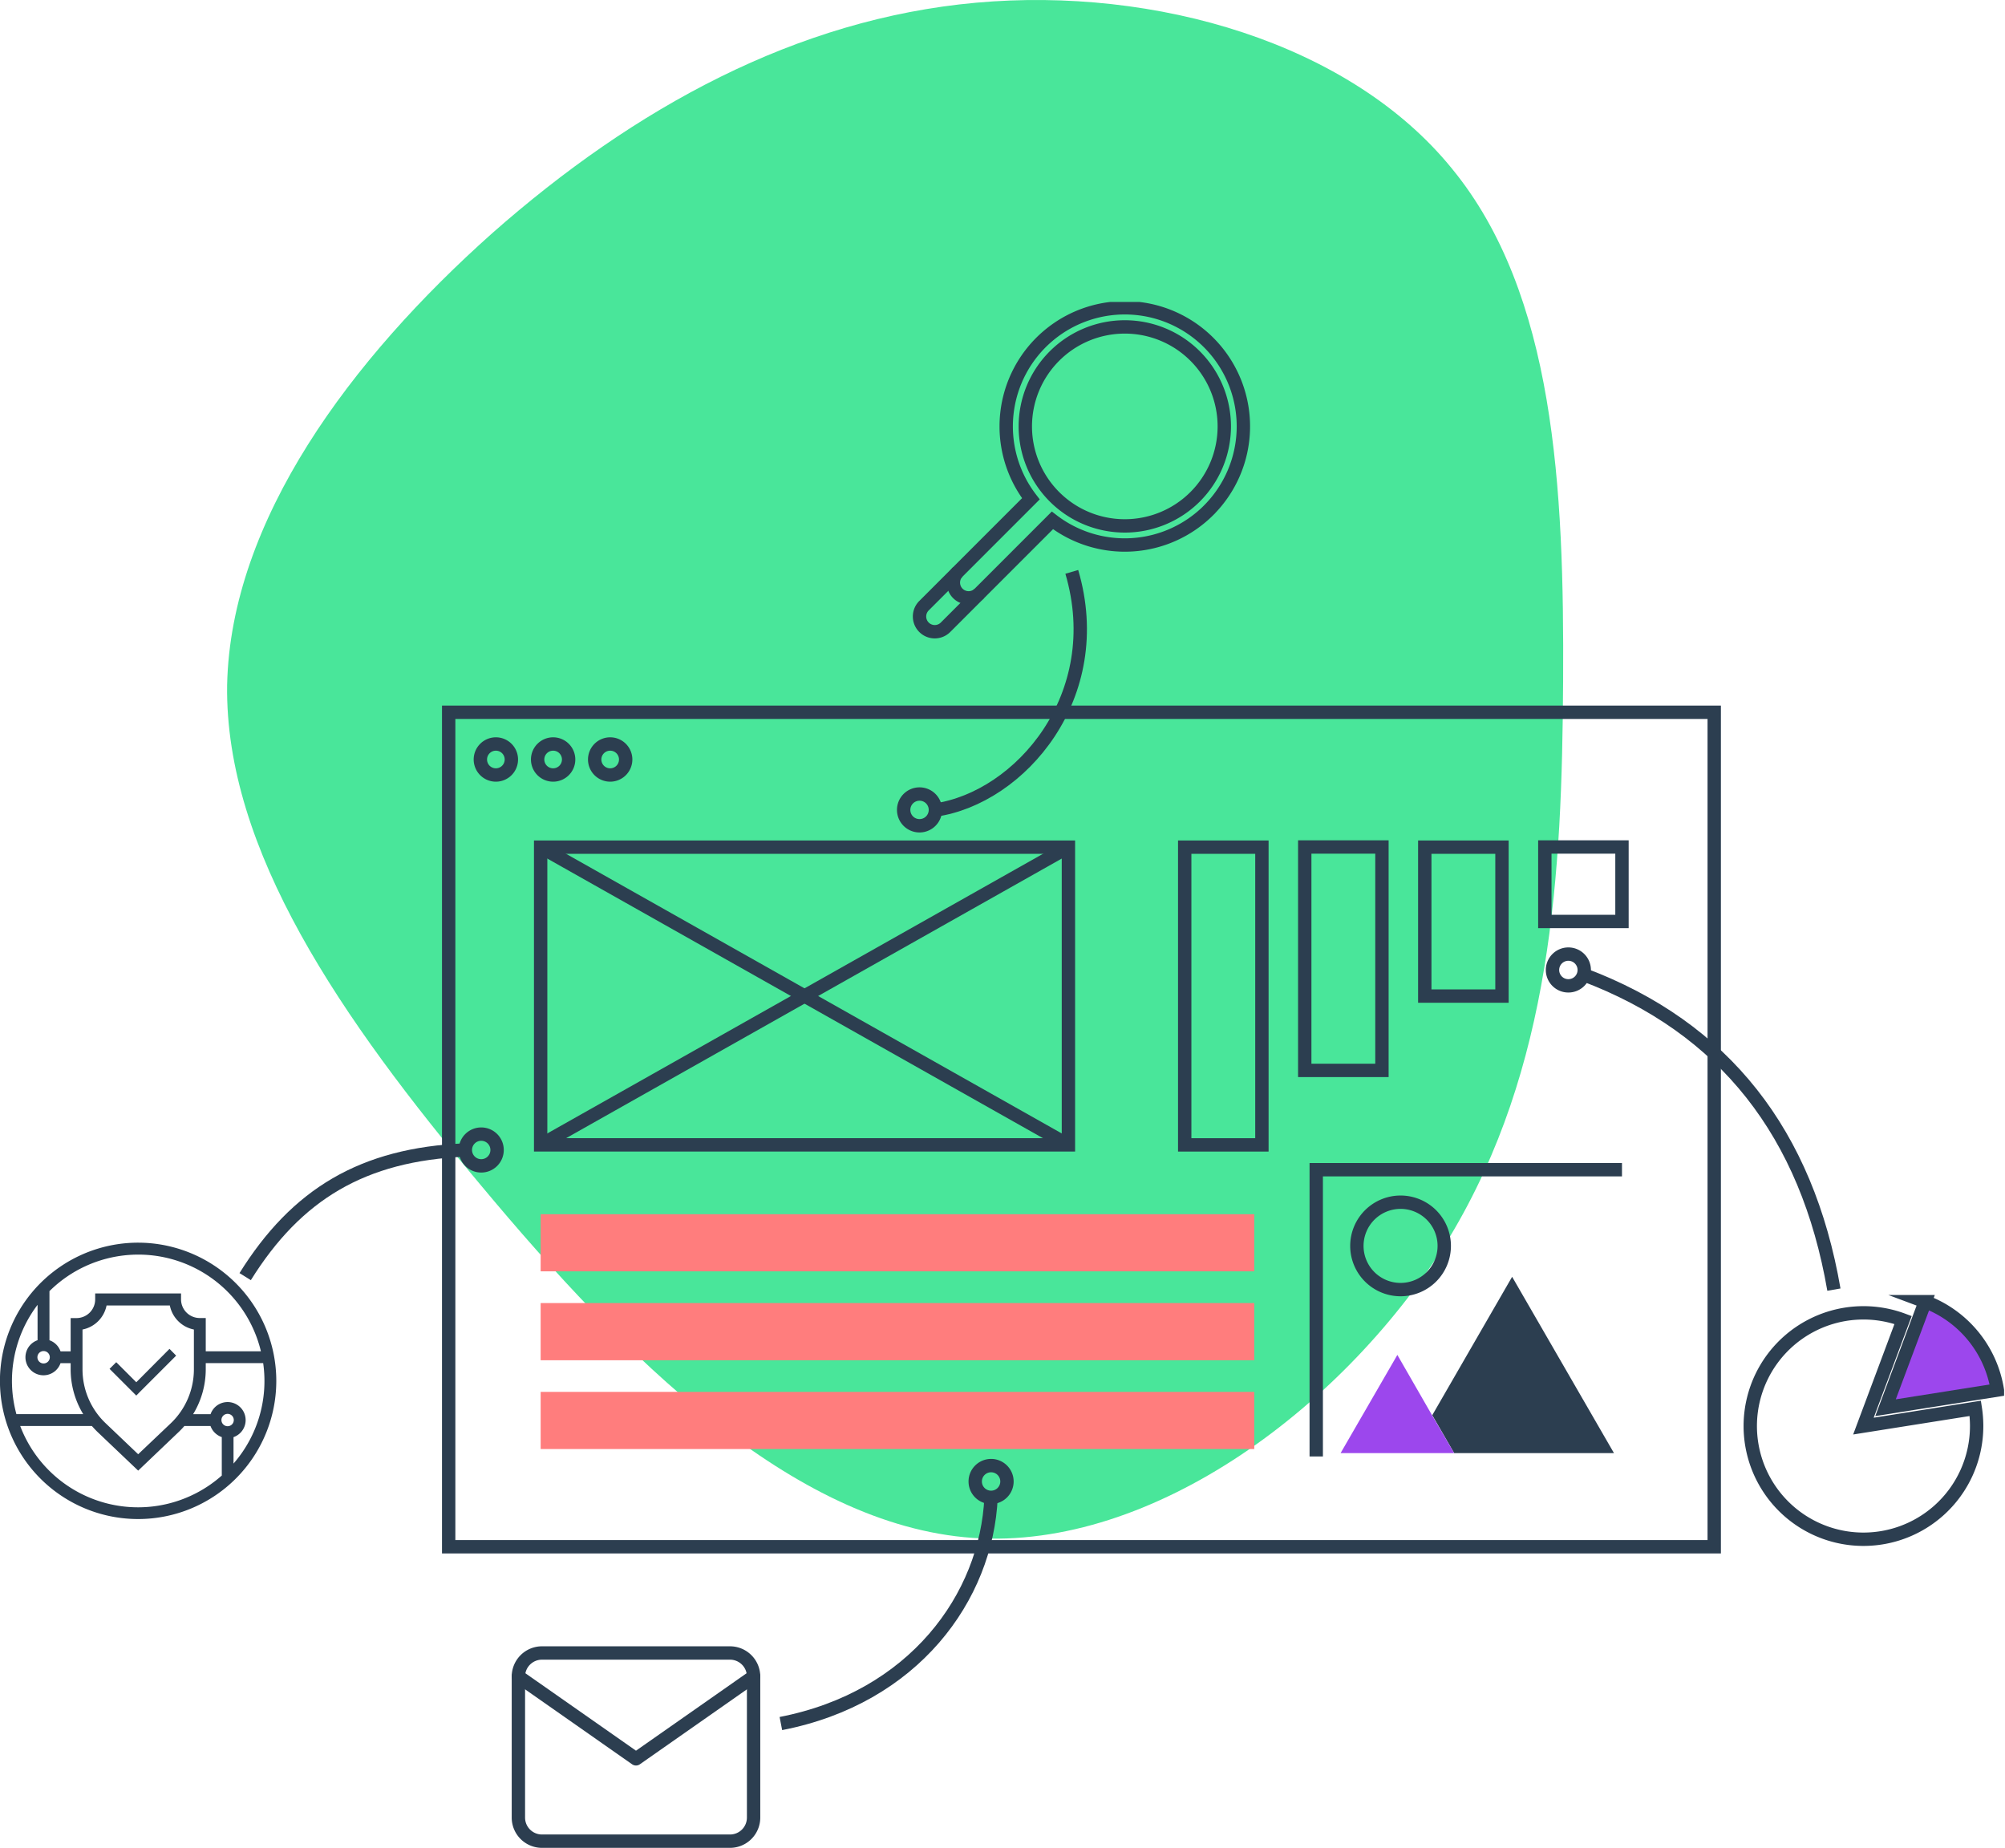 <svg xmlns="http://www.w3.org/2000/svg" xmlns:xlink="http://www.w3.org/1999/xlink" viewBox="0 0 750.34 691.46"><defs><style>.cls-1,.cls-4,.cls-9{fill:none;}.cls-2{fill:#49e69a;}.cls-3{clip-path:url(#clip-path);}.cls-4,.cls-8,.cls-9{stroke:#2c3e50;stroke-width:5px;}.cls-4,.cls-8{stroke-miterlimit:10;}.cls-5{fill:#2c3e50;}.cls-6,.cls-8{fill:#9c47ed;}.cls-7{fill:#ff7d7d;}.cls-9{stroke-linecap:round;stroke-linejoin:round;}</style><clipPath id="clip-path"><rect class="cls-1" y="113" width="750" height="590.05"/></clipPath></defs><title>hosting-email-vector</title><g id="Layer_2" data-name="Layer 2"><g id="Layer_1-2" data-name="Layer 1"><path class="cls-2" d="M543.38,63.11c38.55,47,42,119.47,41.59,191.92s-4.33,144.48-42.46,207.88C504,525.87,431.6,580.21,364,575.47s-130.84-68.14-183.7-131.54C127.47,381,84.15,318,85,256.32c1.3-61.67,46.36-122,99.21-169.06,53.29-47,114-80.21,181.1-86.25S505.25,16.1,543.38,63.11Z"/><g class="cls-3"><path class="cls-4" d="M399.84,317H202.33V428.4H399.84Z"/><path class="cls-4" d="M607,437.7H492.58V545"/><path class="cls-5" d="M604,543.74h-59.8L536,529.56l29.89-51.79Z"/><path class="cls-6" d="M544.18,543.74H501.7L522.94,507l13,22.6Z"/><path class="cls-4" d="M524.14,482.56a16.35,16.35,0,1,0-16.35-16.35A16.35,16.35,0,0,0,524.14,482.56Z"/><path class="cls-4" d="M185.57,290a5.8,5.8,0,1,0-5.8-5.8A5.8,5.8,0,0,0,185.57,290Z"/><path class="cls-4" d="M207,290a5.8,5.8,0,1,0-5.8-5.8A5.8,5.8,0,0,0,207,290Z"/><path class="cls-4" d="M228.34,290a5.8,5.8,0,1,0-5.79-5.8A5.8,5.8,0,0,0,228.34,290Z"/><path class="cls-4" d="M641.52,266.53H167.91V578.79H641.52Z"/><path class="cls-4" d="M452.32,190.94a44.39,44.39,0,0,1-58.47,3.78l-40,40a5.7,5.7,0,0,1-8.06-8.07l40-40a44.38,44.38,0,1,1,66.53,4.28Z"/><path class="cls-4" d="M366.52,222.05a5.7,5.7,0,0,1-8.06-8.07"/><path class="cls-4" d="M420.94,196.79a37.23,37.23,0,1,0-37.23-37.23A37.22,37.22,0,0,0,420.94,196.79Z"/><path class="cls-4" d="M202.33,428.4,399.83,317"/><path class="cls-4" d="M399.83,428.4,202.33,317"/><path class="cls-7" d="M469.39,454.35H202.33v21.38H469.39Z"/><path class="cls-7" d="M469.39,487.6H202.33V509H469.39Z"/><path class="cls-7" d="M469.39,520.84H202.33v21.39H469.39Z"/><path class="cls-4" d="M488.28,316.94v83.6h28.89v-83.6Z"/><path class="cls-4" d="M533.2,317v55.73h28.89V317Z"/><path class="cls-4" d="M443.36,317V428.41h28.89V317Z"/><path class="cls-4" d="M578.13,316.94v27.87H607V316.94Z"/><path class="cls-4" d="M739.73,533.64a42.36,42.36,0,1,1-27.53-39.7l-14.84,39.7L739.22,527A43.57,43.57,0,0,1,739.73,533.64Z"/><path class="cls-8" d="M747.48,520.15l-41.85,6.61,14.84-39.69A42.39,42.39,0,0,1,747.48,520.15Z"/><path class="cls-4" d="M370.89,560.3a5.94,5.94,0,1,0-5.93-5.93A5.93,5.93,0,0,0,370.89,560.3Z"/><path class="cls-4" d="M180.09,436.26a5.94,5.94,0,1,0-5.94-5.94A5.94,5.94,0,0,0,180.09,436.26Z"/><path class="cls-4" d="M344.12,309a5.94,5.94,0,1,0-5.94-5.93A5.93,5.93,0,0,0,344.12,309Z"/><path class="cls-4" d="M586.89,368.9A5.94,5.94,0,1,0,581,363,5.93,5.93,0,0,0,586.89,368.9Z"/><path class="cls-4" d="M370.89,560.3c-1.68,37.46-29,75-78.66,84.64"/><path class="cls-4" d="M91.75,477.71c19.19-30.78,43.92-45.76,82.4-47.39"/><path class="cls-4" d="M350,303.11c31.74-4.55,64.77-42.72,51.1-89.12"/><path class="cls-4" d="M592.57,364.68c52.89,19.85,83.67,59.56,93.74,117.89"/><path class="cls-5" d="M51.7,465a51.71,51.71,0,1,0,51.7,51.71A51.76,51.76,0,0,0,51.7,465ZM16.28,505.56A2.32,2.32,0,1,1,14,507.87,2.32,2.32,0,0,1,16.28,505.56ZM14.06,488.2v13.3a6.75,6.75,0,1,0,8.59,8.59h3.79v2.38a32.3,32.3,0,0,0,4.7,16.69h-25a47.11,47.11,0,0,1,8-41ZM64,532.5,51.71,544.17,39.46,532.5a27.78,27.78,0,0,1-8.58-20v-15a11.44,11.44,0,0,0,9-9H63.56a11.45,11.45,0,0,0,9,9v15A27.87,27.87,0,0,1,64,532.5ZM7.56,533.6H34.38c.65.73,1.31,1.44,2,2.12L51.71,550.3,67,535.72c.7-.68,1.37-1.38,2-2.12h9.78A6.83,6.83,0,0,0,83,537.75v14.39A47.2,47.2,0,0,1,7.56,533.6Zm77.62.08a2.31,2.31,0,1,1,2.31-2.31A2.3,2.3,0,0,1,85.18,533.68Zm2.21,14v-9.91a6.75,6.75,0,1,0-8.59-8.59H72.27A32.3,32.3,0,0,0,77,512.46V493.2H74.75a7,7,0,0,1-7-7V484H35.62v2.22a7,7,0,0,1-7,7H26.44v12.45H22.65a6.74,6.74,0,0,0-4.14-4.15V483.14a47.21,47.21,0,0,1,79.13,22.5H77v4.44H98.49a47,47,0,0,1-11.1,37.58Z"/><path class="cls-5" d="M63.43,504.74,51,517.23l-7.5-7.5L41,512.22l10,10L52.19,521l1.24-1.24,12.49-12.49Z"/></g><path class="cls-9" d="M202.8,618.54h70.42a8.83,8.83,0,0,1,8.8,8.8v52.81a8.83,8.83,0,0,1-8.8,8.81H202.8a8.83,8.83,0,0,1-8.8-8.81V627.34A8.83,8.83,0,0,1,202.8,618.54Z"/><polyline class="cls-9" points="282.02 627.34 238.01 658.15 194 627.34"/></g></g></svg>